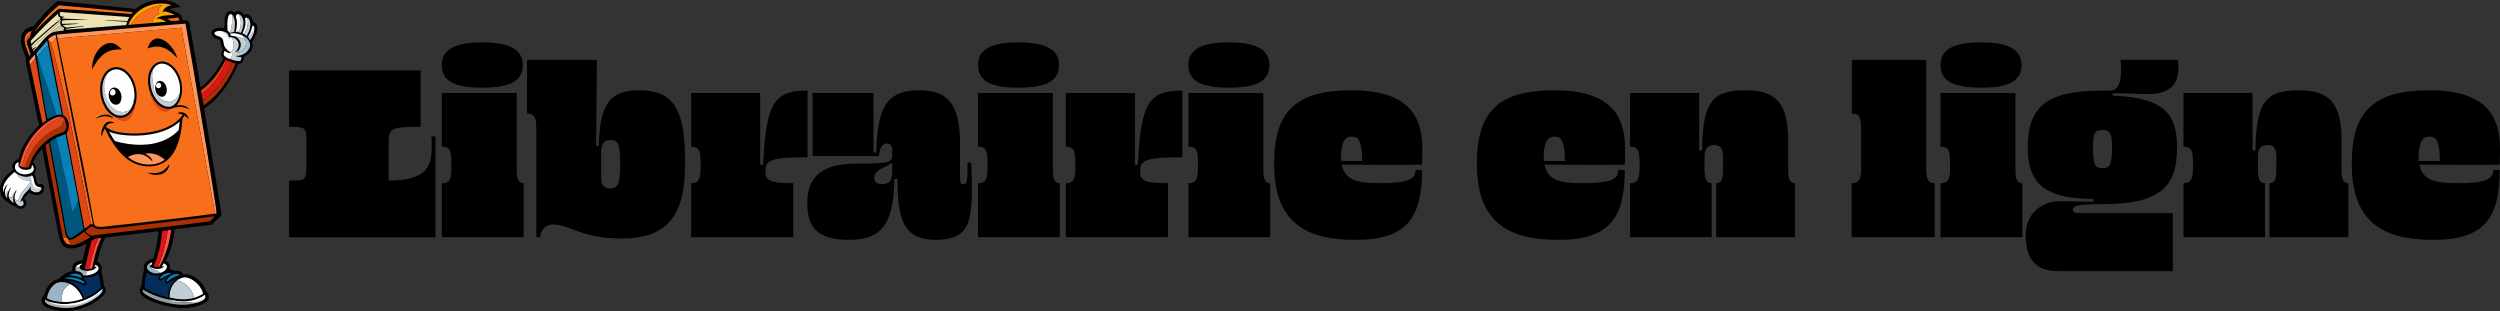 <?xml version="1.0" encoding="UTF-8"?>
<svg id="Layer_2" data-name="Layer 2" xmlns="http://www.w3.org/2000/svg" xmlns:xlink="http://www.w3.org/1999/xlink" viewBox="0 0 577.81 71.99">
  <rect x="0" y="0" width="577.81" height="71.99" fill="#333333" stroke="none"/>
  <defs>
    <style>
      .cls-1 {
        fill: #052d5c;
      }

      .cls-1, .cls-2, .cls-3, .cls-4, .cls-5, .cls-6, .cls-7, .cls-8, .cls-9, .cls-10, .cls-11, .cls-12, .cls-13, .cls-14, .cls-15, .cls-16, .cls-17, .cls-18, .cls-19, .cls-20, .cls-21, .cls-22, .cls-23, .cls-24, .cls-25 {
        stroke-width: 0px;
      }

      .cls-2 {
        fill: #f95443;
      }

      .cls-3 {
        fill: #df4816;
      }

      .cls-4 {
        fill: url(#linear-gradient);
      }

      .cls-5 {
        fill: #000;
      }

      .cls-6 {
        fill: url(#linear-gradient-6);
      }

      .cls-7 {
        fill: #9db2c5;
      }

      .cls-8 {
        fill: #00577e;
      }

      .cls-9 {
        fill: #ece2b5;
      }

      .cls-10 {
        fill: #aa2f03;
      }

      .cls-11 {
        fill: url(#linear-gradient-5);
      }

      .cls-12 {
        fill: #fe955a;
      }

      .cls-13 {
        fill: #f76f1b;
      }

      .cls-14 {
        fill: #d81716;
      }

      .cls-15 {
        fill: url(#linear-gradient-2);
      }

      .cls-16 {
        fill: #cec49c;
      }

      .cls-17 {
        fill: #2e9ed2;
      }

      .cls-18 {
        fill: url(#linear-gradient-7);
      }

      .cls-19 {
        fill: url(#linear-gradient-3);
      }

      .cls-20 {
        fill: #0a81b5;
      }

      .cls-21 {
        fill: url(#linear-gradient-8);
      }

      .cls-22 {
        fill: #fca504;
      }

      .cls-23 {
        fill: url(#linear-gradient-4);
      }

      .cls-24 {
        fill: #fefefe;
      }

      .cls-25 {
        fill: #c2cdd5;
      }
    </style>
    <linearGradient id="linear-gradient" x1="74.5" y1="702.24" x2="72.77" y2="701.83" gradientTransform="translate(-13.84 693.14) scale(.98 -.98)" gradientUnits="userSpaceOnUse">
      <stop offset="0" stop-color="#d5e1ed"/>
      <stop offset="1" stop-color="#fff"/>
    </linearGradient>
    <linearGradient id="linear-gradient-2" x1="73.98" y1="701.13" x2="73.54" y2="701.62" gradientTransform="translate(-13.84 693.14) scale(.98 -.98)" gradientUnits="userSpaceOnUse">
      <stop offset="0" stop-color="#b1becd"/>
      <stop offset="1" stop-color="#d6e2ea"/>
    </linearGradient>
    <linearGradient id="linear-gradient-3" x1="25.64" y1="701.36" x2="24.61" y2="702.26" gradientTransform="translate(-13.84 693.14) scale(.98 -.98)" gradientUnits="userSpaceOnUse">
      <stop offset="0" stop-color="#dddbb2"/>
      <stop offset="1" stop-color="#fffee7"/>
    </linearGradient>
    <linearGradient id="linear-gradient-4" x1="58.98" y1="639.88" x2="59.82" y2="638.02" gradientTransform="translate(-13.84 693.14) scale(.98 -.98)" gradientUnits="userSpaceOnUse">
      <stop offset="0" stop-color="#d5d8db"/>
      <stop offset="1" stop-color="#fff"/>
    </linearGradient>
    <linearGradient id="linear-gradient-5" x1="53.77" y1="638.05" x2="54.38" y2="639.86" gradientTransform="translate(-13.84 693.14) scale(.98 -.98)" gradientUnits="userSpaceOnUse">
      <stop offset="0" stop-color="#959da1"/>
      <stop offset="1" stop-color="#c2cace"/>
    </linearGradient>
    <linearGradient id="linear-gradient-6" x1="73.11" y1="698" x2="68.76" y2="698.64" gradientTransform="translate(-13.84 693.14) scale(.98 -.98)" gradientUnits="userSpaceOnUse">
      <stop offset="0" stop-color="#a4bdce"/>
      <stop offset="1" stop-color="#d7dee2"/>
    </linearGradient>
    <linearGradient id="linear-gradient-7" x1="29.21" y1="635.65" x2="33.95" y2="643.92" gradientTransform="translate(-13.84 693.14) scale(.98 -.98)" gradientUnits="userSpaceOnUse">
      <stop offset="0" stop-color="#aab3b8"/>
      <stop offset="1" stop-color="#c3d8e4"/>
    </linearGradient>
    <linearGradient id="linear-gradient-8" x1="47.92" y1="681.09" x2="49.76" y2="675.55" gradientTransform="translate(-13.84 693.14) scale(.98 -.98)" gradientUnits="userSpaceOnUse">
      <stop offset="0" stop-color="#d3dde2"/>
      <stop offset="1" stop-color="#fff"/>
    </linearGradient>
  </defs>
  <g id="Layer_1-2" data-name="Layer 1">
    <g>
      <path class="cls-5" d="M37.01,0c1.09-.06,2.29.14,3.27.62.57.28,1.06.64,1.56,1.02-.27.04-.55.04-.82.07-.62.08-1.32.2-1.9.43.7.24,1.35.51,2,.86.19.1.45.21.59.37.2.22.35.66.44.94.01.04.11.39.13.4.02.01.24,0,.28,0,.31,0,.69,0,.95.18.1.07.15.17.18.29.15.49.23,1.01.32,1.51l.45,2.58,1.24,7.01c.23,1.3.39,2.64.68,3.93.43-.3.82-.68,1.21-1.04,1.3-1.25,2.38-2.72,3.31-4.26.09-.14.79-1.4.79-1.46,0-.03-.05-.04-.08-.07-.1-.09-.21-.18-.29-.29-.07-.09-.11-.2-.14-.31-.11-.5.13-.98.4-1.39-.2-.27-.38-.53-.47-.85-.11-.37-.03-1.01-.33-1.28-.18-.16-.44-.21-.66-.29-.36-.11-.81-.33-1.03-.64-.17-.25-.23-.58-.16-.88.08-.34.36-.61.66-.77.75-.41,1.49-.3,2.27-.09l.05-2.11c.06-.61.22-1.36.73-1.75.32-.25.77-.25,1.13-.08.05.02.42.24.42.24.05-.02.16-.11.21-.15.27-.18.55-.23.86-.18.5.07.87.48,1.16.86.1-.05.22-.1.33-.12.87-.13,1.39.54,1.61,1.3.03.1.06.37.1.44.05.08.46.21.57.31.97.81.22,2.7-.29,3.58-.11.19-.24.38-.36.56-.01.02-.11.14-.11.16-.02.16.11.47.13.66.09.97-.58,1.94-1.37,2.44-.08.05-.61.3-.63.34-.03.05-.01.21-.02.27,0,.37-.1.74-.35,1.02-.25.28-.55.36-.91.37h-.06c-.13.11-.2.4-.26.56l-.49,1.07c-.61,1.24-1.28,2.47-2.06,3.6-.92,1.34-1.99,2.61-3.2,3.69-.42.37-.88.71-1.34,1.03-.09.07-.5.29-.54.36,0,0,.01.09.01.09l.9,5.4,2.33,14.19.56,3.45.15.97c.03.19.07.39.01.57l-.02.05c-.03.09-.07.16-.13.23-.22.28-.56.47-.82.71-.28.25-.54.54-.8.82-.12.13-.26.29-.43.36-.23.09-.56.11-.81.14l-2.33.29-5.39.64c-.28,2.55-.92,5-2.09,7.28.37.23.67.44.86.85.2.45.11.81-.05,1.25.21-.01.46-.04.67,0l.05.02c.15.04.28.09.41.16.05.03.15.1.2.11.04,0,.18-.02.23-.03.4-.05.76-.04,1.12.16.2.11.3.26.42.45.02.03.09.17.11.18.05.03.46-.02.55-.02.63,0,1.21.22,1.77.5,1.49.76,2.49,1.98,3.01,3.56.04.04.07.06.12.08.1.05.17.08.23.17.2.3.3.88.23,1.23-.09.44-.37.75-.73.99-.53.36-1.17.59-1.78.79-2.22.7-4.37.61-6.62.14-1.86-.38-3.78-.9-5.42-1.9-.43-.26-.93-.6-1.2-1.04-.21-.33-.2-.65-.16-1.02.02-.23.07-.38.22-.55.04-.05.14-.14.17-.19.02-.05.01-.24.02-.3l.08-.95c.07-.83.21-1.64.43-2.44.05-.18.02-.3,0-.49-.06-.42.06-.85.33-1.18.45-.57,1.15-.87,1.85-.97.61-2.09.99-4.19,1.21-6.36l-8.93,1.04-3.35.41c-.36.61-.62,1.27-.86,1.93-.44,1.19-.75,2.4-1.06,3.63.39.2.68.43.89.82.23.43.24.9.09,1.37l-.02.05c.23.76.4,1.53.51,2.31l.08.76c0,.08,0,.23.03.3.05.14.26.29.33.45.13.28.11.7.01.98-.37,1.1-2.44,2.43-3.44,2.94-2.77,1.41-6.13,2-9.14,1.01-.72-.24-1.69-.64-2.03-1.37-.22-.46-.19-1.09.13-1.5.11-.14.29-.27.34-.44.16-.53.33-1.08.62-1.56.55-.94,1.39-1.72,2.47-2,.39-.1.58-.4.87-.66.77-.69,1.53-1.1,2.55-1.27l-.03-.26c-.04-.54.03-1.01.39-1.43.49-.57,1.29-.77,2-.83l.91-3.82c-.21.05-.5.25-.7.35-.56.27-1.13.51-1.73.65-.83.19-1.83.21-2.57-.26-.61-.38-.95-1.03-1.18-1.68-.19-.55-.27-1.13-.38-1.69l-.66-3.39-2.04-10.63-.99-5.33-1.04,1.31c-.15.21-1.16,1.83-1.08,1.97.02.04.14.13.17.16.27.26.49.59.55.97.08.54-.12.94-.42,1.37.21.47.36.9.47,1.39.05.24.07.52.15.75.15.42,1,.19,1.31.39.14.09.25.26.29.42.11.41.01.96-.22,1.31-.26.38-.67.62-1.12.69-.77.13-1.45-.13-2.07-.57l-1.19,1.35.25.29c.21.27.33.69.28,1.03-.06.36-.31.69-.6.89-.31.21-.71.25-1.06.16-.37-.09-.59-.33-.92-.5-.3-.16-.63-.25-.94-.42-.26-.14-.43-.35-.66-.53-.22-.17-.47-.29-.69-.45-.28-.2-.52-.48-.7-.77-.49-.78-.61-1.7-.41-2.59.32-1.44,1.63-2.85,2.85-3.61-.14-.54-.21-1.09.06-1.6.26-.52.78-.8,1.31-.98.42-2.24,1.76-4.52,3.24-6.24l.94-1.03.45-.43s.1-.09.1-.1c.01-.04-.07-.31-.09-.36l-.3-1.33-1.56-7.54-.72-3.44c-.12-.6-.28-1.21-.37-1.82-.04-.26-.08-.51.04-.76.01-.02.03-.04.04-.07,0-.01-.05-.13-.05-.15l-.33-.85c-.37-.95-.81-2.1-.87-3.13-.09-1.56.59-2.76,2.1-3.27.19-.07.38-.11.59-.14.07-.01.26-.02.32-.05.03-.01.1-.14.11-.17l.35-.49,1.53-1.82c.91-1.02,1.89-1.99,2.94-2.86.14-.11.37-.34.53-.4.07-.02.21,0,.29,0l.96.07,4.86.49,8.62.85,2.32.23c.28.03.71.14.97.1.16-.02.46-.33.6-.44.19-.14.4-.27.6-.39,1.38-.8,2.91-1.18,4.49-1.27Z"/>
      <path class="cls-16" d="M8.35,10.86c.06.03.12.07.18.11l-.78.86c-.07-.07-.09-.11-.11-.21.19-.3.49-.45.69-.73l.02-.03Z"/>
      <path class="cls-24" d="M34.53,60.94c.16-.09.51-.29.7-.27-.1.22-.18.46-.31.67l-.1.02c-.08-.09-.17-.18-.23-.29l-.06-.13Z"/>
      <path class="cls-25" d="M34.21,61.18l.32-.23.06.13c-.02.18-.02.34.09.5.06.09.15.16.24.23l-.1.08s-.12-.06-.14-.08l-.16-.1c-.23-.18-.26-.26-.3-.54Z"/>
      <path class="cls-25" d="M51.43,7.24c.48.08.95.19,1.25.62.15.21.22.48.26.73h-.06c-.1-.18-.26-.38-.39-.55-.16-.21-.41-.41-.64-.54-.16-.09-.29-.12-.42-.26Z"/>
      <path class="cls-25" d="M1.15,44.69l.03.09c.3.02.38-.44.57-.56.04-.02.16-.04.21-.05-.11.26-.24.54-.29.82-.05.27-.01.56,0,.83-.26-.26-.53-.66-.53-1.04,0-.04,0-.05,0-.09Z"/>
      <path class="cls-24" d="M17.43,61.99c.05-.18.11-.33.22-.48.26-.33.87-.54,1.28-.59l.05.08-.04.08-.15.07c-.24.13-.35.31-.42.57v.05s-.25-.05-.25-.05c-.11-.02-.22-.06-.33,0l-.36.28Z"/>
      <path class="cls-25" d="M2.04,45.5l.3.14c.61.24.59-.78.91-1.07.04-.03.13-.06.17-.08-.4.89-.51,1.46-.25,2.42-.42-.24-.94-.69-1.07-1.17l-.06-.24Z"/>
      <path class="cls-20" d="M38.84,63.09c.28-.03.56.01.83.06-.36.24-.74.36-1.13.54-.32.15-.63.33-.94.51-.15.09-.42.28-.59.27-.02-.25.1-.4.25-.58.37-.45,1-.73,1.56-.79Z"/>
      <path class="cls-12" d="M6.95,14.89c-.04-.22-.09-.43-.17-.64l-.02-.05c.36-.57.85-1.08,1.3-1.59l.12.75c-.04.17-.16.26-.26.39-.3.39-.6.79-.96,1.13Z"/>
      <path class="cls-20" d="M17.23,63.25c.45-.03.9.02,1.28.29.31.22.31.4.37.75l-.86-.32c-.67-.21-1.36-.31-2.06-.4.39-.19.83-.28,1.26-.31Z"/>
      <path class="cls-13" d="M41.06,4.04h.13c.13.22.2.46.28.71l-1.7.09c-.08,0-.27.02-.34,0-.04-.02-.11-.08-.15-.11-.19-.15-.37-.29-.58-.4l-.05-.02c.83-.06,1.61-.04,2.42-.27Z"/>
      <path class="cls-13" d="M14.54,54.83c.25,0,.47.02.72.07l.21.04.31.39c.1.26.21.5.34.74.08.15.22.35.23.51l-.82-.18c-.54-.48-.77-.89-1-1.56Z"/>
      <path class="cls-20" d="M40.7,63.29c.18-.02.37,0,.54.08.1.05.21.13.24.24-.22.1-.48.14-.71.22-.58.21-1.2.57-1.68.95l-.05.04-.46.34-.07-.03v-.07c-.06-.23.13-.49.26-.67.51-.7,1.11-.97,1.94-1.1Z"/>
      <path class="cls-12" d="M11.18,9.21l-.03-.13c.13-.33,1.31-.93,1.66-1.1l.17.82-.02.02c-.33.32-.61.74-.91,1.09-.28-.14-.46-.28-.69-.5l-.18-.2Z"/>
      <path class="cls-20" d="M15.59,64.11c.99-.05,2.1.1,3.01.51.3.13.81.38.92.71.03.09.04.12,0,.2-.11.02-.18-.02-.28-.06l-.05-.02c-1.36-.61-2.75-1.03-4.25-1.1.22-.12.4-.2.64-.25Z"/>
      <path class="cls-24" d="M56.44,7.89l-.4-.19c.39-.79.73-1.68.7-2.57,0-.29-.07-.56-.11-.84.04-.08.11-.14.19-.18.14-.06.26-.04.39.02.12.68.13,1.54-.08,2.2-.17.54-.46,1.04-.7,1.56Z"/>
      <path class="cls-4" d="M57.46,8.71l-.11-.16c.17-.34.36-.65.5-1.01l.33-.95c.06-.2.08-.56.24-.7.11.03.18.06.25.16.21.31.1.85.02,1.2-.17.7-.44,1.42-.92,1.97-.07-.13-.19-.45-.3-.51Z"/>
      <path class="cls-15" d="M57.46,8.71c.15-.14.24-.31.36-.48.09-.12.2-.24.26-.38.06-.14.07-.3.1-.44l-.05-.06c.04-.09.03-.05.04-.15v-.07s.03.02.03.02v.18c.04.08.02.13.02.21.08-.08.18-.21.29-.24.04-.01.09-.02.13-.04l.06-.02c-.17.7-.44,1.42-.92,1.97-.07-.13-.19-.45-.3-.51Z"/>
      <path class="cls-24" d="M54.28,8.41c-.3-.06-.53-.15-.85-.15h-.08s-.16-.52-.16-.52c.7-.13,1.22-.04,1.9.13.4.1.73.18,1.07.41.09.28.25.56.44.78.08.09.17.18.21.3l-.02.05-.06-.04c-.2-.19-.39-.31-.63-.44-.4-.22-.84-.35-1.28-.46-.19-.05-.36-.11-.55-.05Z"/>
      <path class="cls-16" d="M14.04,5.82c.07.11.15.25.25.32.23.17.47.15.54.47l-.18.48c-.86.07-1.79.16-2.61.43v-.05c.07-.13.22-.26.32-.36.36-.36.78-.67,1.2-.97.17-.12.31-.25.5-.33Z"/>
      <path class="cls-7" d="M37.18,63.05c-.21.07-.44.11-.66.14-.7.08-1.46-.09-2.02-.54-.24-.2-.5-.48-.53-.8-.03-.3.04-.45.23-.67.04.28.07.36.3.54l.16.1s.12.08.14.08c.46.38.95.45,1.46.69.34.16.52.39.91.47Z"/>
      <path class="cls-24" d="M53.16,13.66c-.46-.16-1.01-.4-1.31-.78-.13-.16-.19-.36-.15-.57v-.05c.04-.18.12-.32.2-.48.37.15.9.58,1.31.49l.07-.02.55.02c-.14.39-.31,1.11-.64,1.37l-.02.02Z"/>
      <path class="cls-25" d="M57.22,4.13c.24.1.36.31.45.54.35.84.17,1.85-.18,2.65l-.46.97-.6-.4c.24-.51.53-1.02.7-1.56.21-.66.2-1.52.08-2.2Z"/>
      <path class="cls-25" d="M55.11,3.24c.45.16.72.49.92.91.44.92.23,1.91-.1,2.83-.06.17-.16.47-.28.6-.25-.07-.49-.13-.75-.16l-.24-.03.12-.1.16-.02c.19-.04.31-.1.41-.27.07-.13.1-.29.14-.43.23-.77.27-1.56.04-2.34-.05-.18-.1-.39-.18-.55-.07-.14-.15-.23-.21-.38l-.02-.04Z"/>
      <path class="cls-7" d="M17.43,61.99l.36-.28c.11-.06.22-.03.33,0l.23.05c.05.24.15.37.35.5.51.32,1.28.34,1.86.32l-.31.05-.3.56c-.05.16-.12.29-.09.46-.06.04-.51.04-.61.05-.07-.17-.13-.35-.25-.49-.36-.43-.95-.53-1.48-.56l-.1-.65Z"/>
      <path class="cls-25" d="M19.95,63.19v-.06c-.04-.13-.07-.4,0-.51h.3s-.3.57-.3.57Z"/>
      <path class="cls-25" d="M53.77,3.58c.74.97.54,2.5.38,3.63l-.03.19c-.29.02-.58.04-.85.18-.08-.45.16-1.04.23-1.49.05-.34.12-.7.14-1.05.04-.49.03-.96.12-1.45Z"/>
      <path class="cls-17" d="M8.55,13.05c-.06-.25-.08-.51-.11-.76.1-.22.28-.4.44-.57l.7-.77,1.3-1.51.23,1.01c-.3.15-.54.43-.77.67l-1.19,1.32c-.15.17-.39.55-.6.61Z"/>
      <path class="cls-24" d="M34.91,61.8c.72.36,1.52.5,2.31.23.27-.09.55-.23.68-.5l-.04-.04-.05.02c-.13.05-.28.04-.42.09l.47-.76c.29.16.58.33.69.67.07.21-.02.44-.12.63-.27.49-.76.7-1.25.91-.39-.08-.58-.31-.91-.47-.51-.25-1-.31-1.46-.69l.1-.08Z"/>
      <path class="cls-24" d="M20.56,62.58c.59-.08,1.26-.21,1.64-.73.05-.07.08-.12.09-.21l-.05-.05c-.15.04-.29.14-.42.22l.2-.61c.3.09.54.23.69.52.06.1.09.21.12.32-.19.57-.53.87-1.06,1.14-.59.3-1.25.42-1.91.48-.03-.17.04-.3.09-.46l.3-.56.31-.05Z"/>
      <path class="cls-13" d="M6.13,9.74h0s.93,2.87.93,2.87c-.02.14-.12.21-.21.3-.05-.03-.08-.06-.1-.12-.17-.36-.3-.76-.43-1.13-.34-.94-.86-2.27-.49-3.26.25-.68.84-1.01,1.46-1.28l-.26.76v.04c-.03.15-.05.56-.16.66-.36.31-.63.68-.74,1.15Z"/>
      <path class="cls-3" d="M6.13,9.74s-.12-.11-.14-.17c-.06-.17-.02-.52.05-.68.12-.26.39-.77.67-.87l.06-.02c.09-.03.15-.06.25-.08-.02.15-.04.56-.15.66-.36.31-.63.68-.74,1.15Z"/>
      <path class="cls-19" d="M7.38,11.05l-.14-.41c.66-.78,1.46-1.45,2.22-2.12l3.27-2.83,1.35-1.14c-.04.28-.12.55-.2.82h-.09s.02-.12.02-.12l-.06-.04c-.09.07-.12.1-.18.2l-.08.1-.05.06c-.05.06-.1.09-.17.14l-5.51,5.04c-.13.11-.25.22-.39.31Z"/>
      <path class="cls-24" d="M54.65,7.38h-.11c-.08-.07-.03-.14,0-.24.25-1.13.37-2.13-.04-3.24.04-.18.08-.37.21-.51.13-.15.22-.14.41-.14l.02.04c.06.15.14.25.21.38.09.16.13.37.18.55.24.78.19,1.57-.04,2.34-.04.14-.07.3-.14.43-.1.17-.22.24-.41.27l-.16.02-.12.1Z"/>
      <path class="cls-23" d="M40.8,69.54c2.29.32,4.61-.03,6.53-1.38h.05c.09.2.06.42.06.62-.21.5-.75.72-1.23.91-.26.1-.55.23-.83.27l-.03-.06-.09.02c-.06.06-.08.04-.16.04-.06.06-.08.04-.16.04l-.04.04h-.08c-.08.05-.1.04-.2.04l-.04.04c-.08,0-.09,0-.17-.03v-.13c.15,0,.28-.03.43-.07l-.05-.04c-.37.06-.73.1-1.11.09l-.86-.06-1.67-.05c-.12-.04-.23-.07-.36-.09-.04-.05-.07-.1-.1-.15l.09-.05Z"/>
      <path class="cls-25" d="M44.81,69.86h0c.42-.1.85-.2,1.24-.36.22-.09.45-.2.65-.32.16-.1.37-.29.53-.36.05-.02.16-.02.22-.02-.21.5-.75.72-1.23.91-.26.1-.55.23-.83.27l-.03-.06-.09.02c-.06.06-.08.04-.16.04-.06.06-.08.04-.16.04l-.04.04h-.08c-.08.05-.1.04-.2.04l-.04.04c-.08,0-.09,0-.17-.03v-.13c.15,0,.28-.03.43-.07l-.05-.04Z"/>
      <path class="cls-24" d="M53.28,7.57s-.06.05-.1.08c-.18-.23-.39-.42-.6-.62l-.04-1.57c.02-.58.06-1.71.53-2.12.09-.07.19-.09.3-.07.18.02.3.19.41.31-.09.49-.08.96-.12,1.45-.02.35-.09.7-.14,1.05-.07.46-.31,1.04-.23,1.49Z"/>
      <path class="cls-25" d="M54.28,8.41c.19-.06.37,0,.55.05.44.11.88.24,1.28.46.24.13.43.26.63.44l.06.04.02-.05c.13.32.1.81,0,1.14-.18.63-.57,1.12-1.15,1.45-.24.13-.54.3-.8.36l-.04-.04.08-.03-.02-.07c.06-.1.07-.14.17-.2l.07-.06c.08-.07.18-.11.21-.22l.04-.03c.07-.05.1-.12.15-.19v-.05c-.11.08-.16.14-.23.24h-.09c-.12.11-.15.16-.31.18.21-.17.41-.39.54-.63.26-.48.28-.98.11-1.5-.22-.64-.7-1.02-1.28-1.32Z"/>
      <path class="cls-2" d="M22.73,55.07l.67-.09c-.7,1.49-1.23,3.11-1.61,4.71-.18.76-.29,1.55-.49,2.31l-.64.18c.06-.51.23-1.03.34-1.53.43-1.92.93-3.77,1.73-5.58Z"/>
      <path class="cls-9" d="M7.38,11.05c.14-.09.26-.2.39-.31l5.51-5.04c.07-.05.11-.08.17-.14l.05-.06.08-.1c.06-.09.09-.13.18-.2l.06.04-.02.12h.09c.08.15.1.3.16.45-.19.08-.33.21-.5.33-.41.3-.84.61-1.2.97-.1.1-.25.23-.31.36v.05c-.33.17-.63.35-.91.58-1,.81-1.75,1.92-2.6,2.87-.06-.04-.11-.07-.18-.11h-.03c-.31.1-.58.29-.82.5l-.11-.31Z"/>
      <path class="cls-3" d="M46.58,21.66c-.01-.12-.15-.69-.12-.76,0-.01.15-.11.17-.13l.62-.46c.56-.46,1.09-.97,1.57-1.51,1.01-1.12,1.89-2.37,2.64-3.67.24-.42.41-.9.66-1.3l.11.07c0,.32-.16.65-.28.94-.78,2-2.08,3.83-3.57,5.38-.55.57-1.12,1.04-1.8,1.45Z"/>
      <path class="cls-24" d="M4.19,37.51h.09c0,.15.02.3,0,.45,0,.12-.05.31,0,.43l.04.06c.05.09.09.16.16.24.35.39.83.54,1.34.56.38.01,1.08,0,1.36-.32.08-.09.13-.39.16-.51.03-.1.03-.18.11-.26.19.16.3.47.35.71.06.32-.04.52-.21.77-.12.12-.27.23-.43.31-.64.37-1.45.46-2.17.26-.56-.15-1.1-.44-1.38-.98-.16-.31-.19-.7-.09-1.03.11-.35.35-.54.67-.71Z"/>
      <path class="cls-2" d="M38.76,53.22l.81-.12c-.16,1.08-.33,2.17-.6,3.23-.25.99-.59,1.93-.97,2.88-.24.6-.48,1.2-.8,1.76-.09.16-.27.58-.42.68-.05.04-.16.04-.22.04.24-.92.68-1.82.97-2.72.24-.73.41-1.48.58-2.23.27-1.17.52-2.34.65-3.53Z"/>
      <path class="cls-10" d="M15.78,55.32l.06.02c.35.13.64.11.99-.05.93-.43,1.79-1.17,2.65-1.74.15.2.29.41.48.58.29.26.64.43.97.64-1.07.67-2.26,1.4-3.48,1.74-.3.08-.66.18-.98.1l-.1-.04c-.01-.16-.16-.37-.23-.51-.13-.24-.24-.49-.34-.74Z"/>
      <path class="cls-14" d="M20.67,62.17c-.32.02-.77.1-1.08-.02l1.55-6.47c.49-.36.98-.58,1.6-.62-.8,1.81-1.3,3.66-1.73,5.58-.11.5-.28,1.02-.34,1.53Z"/>
      <path class="cls-11" d="M45.39,69.97h-.01c-1.87.59-3.72.58-5.63.25-1.88-.33-3.76-.86-5.44-1.77-.44-.24-.97-.53-1.26-.96-.11-.17-.07-.34-.04-.53.12-.02.25.1.36.16l.95.52c1.06.52,2.19.93,3.33,1.26l1.24.31.08.02,1.84.31-.09.05c.03.05.06.1.1.15.12.02.24.05.36.09l1.67.05.86.06c.38.01.73-.03,1.11-.09l.05.04c-.14.04-.28.06-.43.07v.13c.08.04.09.04.17.03l.04-.04c.09,0,.12.01.2-.04h.08s.04-.04.04-.04c.08,0,.1.02.16-.04.08,0,.1.02.16-.04l.09-.02.03.06Z"/>
      <path class="cls-25" d="M38.96,69.23l1.84.31-.09.05c.03.05.06.1.1.15.12.02.24.05.36.09-.26.01-.52-.03-.78-.06-.74-.07-1.44-.2-2.16-.34h-.06c.09-.04.17-.02.26,0,.13.04.26.05.39.08l.23.04c.1.02.23.02.32.05.07.02.02.01.11.02h.14s.05.02.05.02l.02-.02-.08-.21-.14-.05-.18-.03c-.11-.03-.21-.06-.33-.07h-.06s.04-.05.04-.05Z"/>
      <path class="cls-9" d="M13.37,3.2c.05.19.07.39.16.56.07.14.15.23.31.27.07.02.1.03.16.07-.08.16-.11.36-.15.54-.55.26-1.11.76-1.59,1.13l-4.74,4.09-.32.33c0-.22.02-.44-.12-.62.04-.22.45-.59.61-.78,1.76-1.99,3.68-3.86,5.69-5.6Z"/>
      <path class="cls-2" d="M5.08,38.57l-.56-.28c.33-1.07.57-2.14.99-3.18,1.16-2.86,3.47-5.75,6.16-7.31.74-.43,1.72-.99,2.6-.76l-.04.03c-.3.21-.68.32-1.01.48-.39.18-.75.4-1.12.63-.83.53-1.59,1.16-2.31,1.84-1.59,1.5-2.94,3.27-3.74,5.32-.27.68-.49,1.38-.68,2.09-.1.37-.15.81-.29,1.15Z"/>
      <path class="cls-14" d="M36.55,61.7c-.08-.05-.21-.04-.31-.05-.24-.03-.48-.06-.72-.11,1.17-2.53,1.74-5.35,1.95-8.12.14-.06.31-.06.46-.08l.83-.11c-.14,1.19-.38,2.36-.65,3.53-.18.75-.35,1.5-.58,2.23-.3.9-.73,1.81-.97,2.72Z"/>
      <path class="cls-24" d="M53.27,12.1c-.62-.39-1.35-1.01-1.52-1.75-.12-.52-.07-1.06-.44-1.5-.43-.51-1.29-.43-1.67-.95-.08-.1-.08-.19-.06-.31.06-.12.12-.18.24-.24.47-.27,1.1-.24,1.61-.11.13.14.26.17.42.26.23.13.48.33.64.54.13.17.3.37.39.57v.16c.09.07.15.08.26.05.16-.03.24-.07.41-.06.27.32.38.76.43,1.16.05.39.07.79-.03,1.17l-.02.06c-.04.15-.11.28-.18.42l-.02.05c-.09.16-.3.39-.45.49Z"/>
      <path class="cls-10" d="M53.66,14.46h.04c.25.09.53.17.79.2-.76,1.92-1.82,3.75-3.05,5.4-.72.97-1.46,1.86-2.34,2.68-.65.6-1.35,1.09-2.04,1.64l-.19-1.13c.54-.43,1.11-.82,1.64-1.28,1.84-1.6,3.3-3.58,4.38-5.77.27-.55.63-1.16.79-1.75Z"/>
      <path class="cls-6" d="M56.18,8.28c.71.35,1.26.84,1.52,1.6.15.46.11.92-.11,1.35-.39.74-1.08,1.28-1.89,1.52-.31.09-.68.17-1,.15h-.13s-.03.06-.03.06c.24.19.66.2.95.21.04,0,.24,0,.26,0,.03.02.04.05.06.08,0,.31-.14.57-.27.84-.08.05-.17.03-.27.03-.4,0-.79-.07-1.17-.18l-.94-.3.02-.02c.33-.26.5-.98.64-1.37l-.55-.02v-.14c.16-.1.36-.32.45-.49l.02-.05c.07-.14.14-.27.18-.42l.02-.06c.1-.38.08-.78.03-1.17-.05-.4-.16-.85-.43-1.16-.17,0-.25.03-.41.06-.11.02-.17.01-.26-.05v-.16s.05-.01.05-.01c.22-.02.41-.04.63.02.55.14,1.1.45,1.4.95.24.42.28.93.14,1.39-.16.51-.47.82-.86,1.16.23-.08.45-.15.67-.26h0c.17-.02.19-.07.31-.19h.09c.07-.09.13-.16.22-.23v.05c-.03.08-.06.14-.13.19l-.04.03c-.03.11-.13.15-.21.22l-.07.06c-.1.06-.11.1-.17.2l.02.07-.08.03.04.04c.27-.07.56-.23.8-.36.58-.33.96-.82,1.15-1.45.09-.32.12-.82,0-1.14-.05-.11-.13-.2-.21-.3-.19-.23-.35-.5-.44-.78Z"/>
      <path class="cls-24" d="M41.01,64.74c.6-.34,1.23-.73,1.95-.62h.07c1.15.17,2.39,1.13,3.07,2.03.38.51.7,1.1.84,1.72-.64.47-1.35.72-2.09.98-.38-1.66-1.44-3.06-3.02-3.74-.26-.11-.66-.15-.83-.37Z"/>
      <path class="cls-18" d="M23.17,67.19l.39-.39h.08c.08.19.07.4-.01.59-.03.06-.13.25-.18.28-.21.34-.57.63-.88.88-1.42,1.13-3.14,1.92-4.89,2.35-1.69.42-3.47.37-5.16-.05-.55-.14-1.14-.32-1.62-.62-.22-.14-.45-.34-.5-.61-.03-.13-.02-.24,0-.36l.06-.02c.26.18.54.32.83.43.19.07.41.13.6.22.88.19,1.74.35,2.65.38,2.41.06,4.95-.62,7.02-1.87.58-.35,1.14-.74,1.63-1.2Z"/>
      <path class="cls-24" d="M23.17,67.19l.08.17-.37.44c-1.25,1.15-2.82,2.05-4.48,2.48-.52.14-1.07.2-1.6.26-.49.05-.97.1-1.47.08-.99-.04-2.01-.15-2.96-.41-.2-.05-.45-.1-.61-.22-.06-.05-.09-.04-.17-.06-.1-.02-.2-.09-.29-.13.2-.02.35.13.58.1.88.19,1.74.35,2.65.38,2.41.06,4.95-.62,7.02-1.87.58-.35,1.14-.74,1.63-1.2Z"/>
      <path class="cls-25" d="M3.91,40.2c.91.52,1.89.84,2.94.56.13-.04.29-.06.4-.14l.19-.02c.65.92.12,2.39,1.59,2.66.12.02.24.02.36.03h.13c.08.13.07.23.04.37-.06.25-.23.5-.46.63-.38.21-.9.19-1.3.05-.3-.1-.58-.28-.79-.51l.02-.06c.06-.18.16-.41.08-.59-.1.04-.25.38-.34.48-.26.31-.58.58-.86.88-.39.42-.77.97-.98,1.5-.1.24-.15.5-.2.75l.47-.52c.11.23.35.71.25.96-.08.19-.26.32-.45.39-.18.07-.38.05-.55-.03-.47-.22-.82-.63-.98-1.12-.05-.15-.07-.33-.09-.49l.06.05c.2.18.38.35.66.37.22-.12.29-.55.37-.78.08-.22.17-.43.27-.63.62-1.21,1.98-1.96,2.43-3.27-.61.02-1.27.03-1.84-.21-.47-.2-.83-.5-1.15-.89-.08-.1-.2-.22-.25-.35l-.02-.06Z"/>
      <path class="cls-24" d="M7.24,40.61l.19-.02c.65.92.12,2.39,1.59,2.66.12.02.24.02.36.03l-.03.03c-.19.19-.44.3-.71.29-.32,0-.53-.17-.74-.39-.51-.55-.69-1.86-.66-2.6Z"/>
      <path class="cls-13" d="M13.61,1.23l17.07,1.58-.34.41c-.34.01-.71-.05-1.06-.07l-1.75-.14-6.93-.53-7.01-.46c-.6.41-1.15.94-1.68,1.43l-2.37,2.26-1.51,1.68c.31-.61.77-1.17,1.2-1.7,1.32-1.64,2.75-3.1,4.37-4.46Z"/>
      <path class="cls-24" d="M16.2,65.64c1.38.68,2.36,2.01,2.93,3.4-1.47.56-3.18.85-4.76.76,0-.34-.07-.68-.07-1.02,0-.51.1-1.01.28-1.48.25-.63.99-1.39,1.61-1.66Z"/>
      <path class="cls-7" d="M14.37,69.8c-1.1-.09-2.14-.21-3.16-.67-.16-.07-.29-.12-.35-.29.07-.61.36-1.31.65-1.84.42-.75,1.11-1.48,1.96-1.71.8-.21,2-.07,2.72.35-.63.27-1.36,1.03-1.61,1.66-.19.47-.29.98-.28,1.48,0,.34.07.68.07,1.02Z"/>
      <path class="cls-22" d="M30.32,5.7l-.64.06.07-.18c.64-1.68,2.27-3.26,3.89-3.98,1.83-.81,4.11-1.12,6.02-.39-.37.14-.76.14-1.11.35-.6.35-.88.83-1.06,1.47.13-.12.24-.26.35-.4.88.02,1.75.45,2.53.82-1.43.11-3.2-.05-4.36.96l.51-.15c.67.13,1.27.39,1.85.75l-2.81.27h-.03c-.08,0-.13,0-.21-.04-.04-.47.11-.96.42-1.33.31-.37.74-.54,1.16-.74-.16-.17-.33-.3-.33-.54,0-.41.25-.82.54-1.1.12-.11.24-.2.38-.28-2.26.06-4.69,1.45-6.23,3.06-.35.37-.8.9-.94,1.39Z"/>
      <path class="cls-14" d="M52.23,13.89l1.43.56c-.16.59-.52,1.2-.79,1.75-1.07,2.19-2.53,4.17-4.38,5.77-.52.46-1.09.85-1.64,1.28l-.27-1.59c.68-.41,1.25-.88,1.8-1.45,1.48-1.54,2.78-3.37,3.57-5.38.11-.29.28-.63.28-.94Z"/>
      <path class="cls-13" d="M30.32,5.7c.14-.49.58-1.02.94-1.39,1.53-1.61,3.96-3,6.23-3.06-.14.08-.26.17-.38.28-.29.28-.55.68-.54,1.1,0,.25.17.38.33.54-.42.21-.85.38-1.16.74-.3.37-.46.86-.42,1.33.08.03.12.03.21.04h.03s-5.23.42-5.23.42Z"/>
      <path class="cls-10" d="M14.85,27.5c.37.63.63,1.42.45,2.16-.09.37-.28.61-.62.8-.31.17-.67.28-1,.41-.46.18-.91.38-1.34.61-2.5,1.36-4.66,3.88-5.51,6.6l-.16.55c-.38.12-.69.16-1.09.1l.09-.02c.11-.54.41-1.17.62-1.68,1.1-2.61,2.71-4.8,5.1-6.35.54-.35,1.11-.62,1.68-.91.3-.15.66-.31.92-.52.54-.44.78-1.07.85-1.75Z"/>
      <path class="cls-3" d="M8.18,13.36l2.5,14.47-.85.6h-.03s-2.85-13.54-2.85-13.54c.36-.34.66-.74.96-1.13.1-.13.23-.22.26-.39Z"/>
      <path class="cls-25" d="M41.01,64.74c.17.22.57.26.83.37,1.57.68,2.64,2.08,3.02,3.74-1.19.34-2.57.4-3.8.25-.63-.08-1.24-.21-1.86-.33-.02-.33,0-.7.05-1.04.2-1.19.77-2.29,1.76-2.99Z"/>
      <path class="cls-8" d="M8.55,13.07l.1.03.63,2.05,3.21,9.71.37,1.2c.05.17.1.42.21.55-.69.21-1.43.55-2.04.94l-.04.03c-.25-.27-2.41-13.42-2.43-14.52Z"/>
      <path class="cls-1" d="M22.72,63.29h.09c.1.24.13.53.19.78.16.76.26,1.5.31,2.28-.84,1.2-2.53,1.97-3.82,2.56-.4-1.11-.95-2.06-1.83-2.86-.61-.53-1.24-.86-1.95-1.21.73.12,1.46.3,2.18.52.28.08.57.15.84.27.18.08.34.19.52.28.13.06.26.08.39.03.11-.04.23-.14.27-.25.16-.55-.36-1.06-.59-1.5.42-.03.85-.04,1.27-.1.78-.11,1.47-.39,2.15-.8Z"/>
      <path class="cls-10" d="M14.54,54.83c-.4-1.56-.62-3.19-.93-4.77l-1.89-9.88-.74-3.99-.31-1.69c-.05-.3-.12-.61-.13-.91l.72-.66,2.61,14.13.76,4.15.33,1.89c.11.63.2,1.27.52,1.84l-.21-.04c-.24-.05-.47-.06-.72-.07Z"/>
      <path class="cls-3" d="M14.26,27.03c.27.11.44.2.58.47-.08.67-.31,1.31-.85,1.75-.26.21-.62.36-.92.52-.57.29-1.15.56-1.68.91-2.39,1.56-4,3.75-5.1,6.35-.21.51-.52,1.14-.62,1.68l-.09.02-.5-.16c.14-.35.2-.79.29-1.15.19-.71.41-1.41.68-2.09.8-2.04,2.15-3.82,3.74-5.32.72-.68,1.47-1.31,2.31-1.84.36-.23.73-.45,1.12-.63.33-.15.71-.27,1.01-.48l.04-.03Z"/>
      <path class="cls-24" d="M1.77,42.51c-.6.58-.86,1.17-1,1.99-.18-.91-.07-1.55.39-2.35.44-.77,1.08-1.43,1.74-2.01.12-.1.33-.31.48-.34.06-.01.21.14.27.18.03.02.25.2.25.22l.02.06c.05.13.16.25.25.35.32.39.68.7,1.15.89.57.24,1.24.23,1.84.21-.45,1.32-1.81,2.07-2.43,3.27-.11.2-.19.41-.27.63-.08.23-.15.66-.37.78-.28-.02-.46-.2-.66-.37l-.06-.05c-.05-.54.08-1.07.29-1.57.08-.18.16-.33.19-.52-.17.14-.33.41-.44.6-.05.02-.13.05-.17.08-.32.28-.3,1.31-.91,1.07l-.3-.14c-.12-.86.28-1.55.59-2.32-.27.31-.48.63-.67,1-.05.01-.17.02-.21.05-.19.12-.27.58-.57.56l-.03-.09c0-.59.12-1.08.37-1.61.09-.19.19-.37.25-.57Z"/>
      <path class="cls-1" d="M33.85,62.93c.94.74,1.89.85,3.06.76-.14.23-.35.51-.32.8.02.18.12.27.26.38.45.06,1.02-.42,1.4-.63.12-.07.26-.16.4-.18-.15.22-.3.43-.4.68l-.02.06c-.06.14-.1.36-.06.5.03.08.13.18.21.22.1.04.19.03.28,0,.29-.1.54-.33.8-.48.37-.22.78-.41,1.18-.58-.05.15-.38.4-.5.54-.17.19-.31.4-.46.61-.63,1.01-.83,1.96-.85,3.14-1.89-.5-3.81-1.1-5.41-2.26,0-1.17.2-2.39.43-3.53Z"/>
      <path class="cls-13" d="M12.98,8.79l8.54,43.15c-.13-.06-.28-.12-.41-.19-.15-.17-.21-.6-.26-.82l-.52-2.45-1.19-6.27-.57-2.7-1.61-7.8-1.08-5.48-1.88-7.81-1.19-4.62c-.29-1.11-.56-2.27-.94-3.35-.13-.37-.37-.69-.5-1.05.22.22.4.36.69.5.3-.35.57-.77.91-1.09l.02-.02Z"/>
      <path class="cls-10" d="M49.55,49.97s.05.03.08.04l-.79.87c-.18.18-.31.27-.56.31l-2.57.32-4.34.55-13.26,1.56-5.25.62-.97.13c-.21.03-.45.09-.66.09-.52-.02-1-.44-1.34-.79l-.2-.24,1-.79c.07-.05.45-.36.5-.36.03,0,.15.07.18.09l.56.31c.27.13.55.22.84.26h.06c.51.08,1.05.04,1.56,0l1.9-.2,2.65-.3,12.38-1.45,8.21-1Z"/>
      <path class="cls-20" d="M11.11,10.44l3.2,16.06c-.13.06-.42,0-.58,0-.22.02-.44.05-.65.11-.11-.13-.16-.39-.21-.55l-.37-1.2-3.21-9.71-.63-2.05-.1-.03v-.02c.21-.06.45-.44.6-.61l1.19-1.32c.23-.24.47-.52.77-.67Z"/>
      <path class="cls-9" d="M13.9,2.79c.15-.04.41.01.57.02l1.23.09,14.18,1.04c.01.07-.11.24-.15.3-.11.2-.2.41-.29.62l-5.26-.2c.16.13,1.37.15,1.66.17l3.52.22-.18.75-9.7.75-4.25.31-.03-.06s.05-.06.08-.09c.16-.1.61-.11.79-.14,1.12-.17,2.22-.37,3.36-.39v-.04c-.35-.1-.79-.04-1.16-.02l-3.03.25c-.09-.09-.18-.17-.29-.23-.16-.09-.32-.11-.45-.25l.03-.04c.39-.15.95-.13,1.37-.16l2.46-.21c-.1-.09-3.61.01-4.08.03,0-.27.06-.52.12-.78.75-.1,1.55-.09,2.31-.11l3.88-.11-6.19-.21c-.03-.09,0-.17.04-.26.13-.03.27-.03.41-.03l.05-.06c-.14-.15-.57-.11-.79-.2-.14-.06-.22-.15-.27-.29-.07-.2-.02-.48.07-.66Z"/>
      <path class="cls-24" d="M26.6,4.15s.05-.02.1-.03c.09,0,.2.03.29.03.19,0,.73-.03.86.07l-.02.12c-.19.1-.99-.02-1.21-.07l-.02-.13Z"/>
      <path class="cls-3" d="M11.18,9.21l.18.2c.13.37.37.68.5,1.05.38,1.09.65,2.24.94,3.35l1.19,4.62,1.88,7.81,1.08,5.48,1.61,7.8.57,2.7,1.19,6.27.52,2.45c.05.22.12.65.26.82-.22.03-.5.31-.68.45l-.89.65-1.16-6.25-1.93-10.23-.93-4.92c-.02-.14-.14-.57-.12-.68.02-.08.19-.28.24-.37.36-.66.38-1.51.16-2.22-.22-.69-.5-1.2-1.17-1.54l-3.45-17.42Z"/>
      <path class="cls-12" d="M13.28,8.87l-.18-.85c.07-.06.29-.05.39-.06l1.5-.14,19.03-1.64,5.29-.43,3.56-.29,1.91,11.07c.55,3.2,5.46,32.45,5.25,32.8l-.32.05-7.79-42.96-28.63,2.46Z"/>
      <path class="cls-8" d="M13.04,31.82l2.09-.81,2.93,15.33,1.24,6.7c-.17.21-.52.4-.75.56l-1.28.93c-.24.17-.55.4-.84.45-.17.03-.34.02-.48-.08-.29-.2-.4-.6-.49-.93-.35-1.29-.54-2.68-.76-4l-.65-3.56-1.15-6.17-1.38-7.49c.48-.37.99-.66,1.52-.93Z"/>
      <path class="cls-20" d="M13.04,31.82l2.09-.81,2.93,15.33c-.13.16-.21.37-.31.56l-.94,2c-.25-.73-.36-1.54-.52-2.29l-.84-4.05-1.18-5.3-1.24-5.42Z"/>
      <path class="cls-13" d="M13.28,8.87l28.63-2.46,7.79,42.96-4.91.64-14.95,1.75-3.49.36c-1.03.12-2.09.3-3.12.32-.41,0-.86-.02-1.21-.26-.15-.1-.2-.26-.24-.42-.32-1.19-.47-2.45-.7-3.67l-1.74-9.35-6.06-29.86Z"/>
      <path class="cls-5" d="M24.17,26.49c.25-.01.48-.02.73.03.55.11,1.02.38,1.33.85-.67-.37-1.45-.51-2.21-.51-.76.12-1.37.33-2.07.66.67-.57,1.33-.89,2.21-1.03Z"/>
      <path class="cls-5" d="M39.07,38.02h.05c0,.06.01.12,0,.18-.07.62-.53,1.26-1.01,1.63-.74.56-1.66.67-2.55.56-.36-.04-.67-.13-1.01-.26l-.45-.23c.81.11,1.62.18,2.43.01,1.18-.24,1.9-.91,2.54-1.89Z"/>
      <path class="cls-3" d="M34.75,21.52c.58,1.43,1.5,2.79,2.97,3.42.63.27,1.26.29,1.93.16-.14.24-.5.47-.74.58-.45.21-.95.16-1.41-.02-1.09-.44-1.93-1.73-2.39-2.76-.15-.35-.51-1.03-.37-1.39Z"/>
      <path class="cls-3" d="M31.15,24.55s.07.13.07.17c.03.35-.23.93-.36,1.25-.28.72-.73,1.61-1.48,1.93-.5.22-1.02.17-1.52-.04-.31-.13-.99-.47-1.13-.79.75.21,1.45.28,2.19-.04,1.13-.48,1.77-1.39,2.22-2.49Z"/>
      <path class="cls-5" d="M36.07,8.91c.22-.03.49-.03.71.01h.06c.24.07.46.13.69.23,1.33.57,2.37,1.87,3,3.13.19.38.33.78.49,1.18l-1.25-1.22c-.5-.42-1.07-.81-1.66-1.08-1.36-.62-2.62-.46-3.98.04.08-.35.2-.67.37-.98.36-.65.84-1.11,1.57-1.32Z"/>
      <path class="cls-5" d="M25.12,9.96l.36-.02c1.2,0,1.9.73,2.7,1.52-.52-.08-1.14-.03-1.66.03-1.83.23-2.94,1.18-4.03,2.59-.47.66-.88,1.31-1.21,2.05-.03-1.43.28-2.82,1.05-4.04.67-1.06,1.56-1.86,2.79-2.14Z"/>
      <path class="cls-5" d="M34.75,21.52c-.2-.55-.35-1.11-.44-1.69-.23-1.49-.1-3.13.82-4.37.47-.63,1.14-1.1,1.94-1.22.89-.13,1.73.17,2.43.7,1.44,1.08,2.26,2.85,2.51,4.6.23,1.65.01,3.23-1.02,4.58l-.18.24c.88-.13,1.78-.08,2.53.48.19.14.34.31.49.49-1.12-.64-2.34-.77-3.59-.43-.2.05-.4.12-.58.2-.67.13-1.3.11-1.93-.16-1.47-.63-2.39-1.99-2.97-3.42Z"/>
      <path class="cls-25" d="M35.29,16.16l.02.06c.04.18-.07.45-.1.63-.04.2-.05.41-.05.62,0,.97.24,1.92.38,2.87.03.21.02.59.1.78.12.28.37.58.57.81.34.39.69.77,1.12,1.06.56.39,1.39.65,2.08.52.7-.13,1.39-.72,1.78-1.3.08-.12.14-.24.2-.37.04-.1.1-.18.16-.27-.06.59-.27,1.17-.54,1.68-.35.65-.82,1.16-1.54,1.37-.63.19-1.38-.04-1.94-.35-1.23-.68-2.12-2.2-2.5-3.51-.43-1.5-.52-3.21.26-4.6Z"/>
      <path class="cls-24" d="M35.29,16.16c.38-.65.89-1.2,1.64-1.4.69-.18,1.43.04,2.02.4,1.32.81,2.13,2.39,2.48,3.85.2.84.25,1.7.12,2.55-.07.08-.12.17-.16.27-.06.13-.12.25-.2.37-.39.58-1.08,1.17-1.78,1.3-.69.13-1.51-.13-2.08-.52-.42-.3-.78-.68-1.12-1.06-.2-.23-.45-.52-.57-.81-.08-.19-.07-.56-.1-.78-.14-.96-.39-1.9-.38-2.87,0-.21.01-.42.05-.62.03-.18.14-.45.1-.63l-.02-.06Z"/>
      <path class="cls-5" d="M36.84,18.71c.23-.02.41-.01.63.08.47.21.77.68.94,1.15.2.54.21,1.25-.05,1.77-.18.35-.38.54-.75.67-.21,0-.41-.02-.61-.11-.46-.2-.82-.64-1-1.11-.24-.62-.18-1.27.11-1.87.15-.32.42-.48.74-.6Z"/>
      <path class="cls-24" d="M36.55,19.15c.11-.02.21-.03.32.02.16.07.29.2.35.37.06.19.03.38-.06.55-.1.18-.23.24-.41.29-.12,0-.24,0-.35-.05-.13-.05-.27-.17-.32-.3-.05-.13-.04-.36.02-.5.09-.21.26-.31.46-.39Z"/>
      <path class="cls-5" d="M26.74,27.08c-.4-.21-.8-.4-1.16-.68-.7-.55-1.27-1.39-1.64-2.19-.84-1.77-1.1-4.04-.42-5.9.38-1.05,1.02-2.04,2.07-2.52.75-.35,1.66-.36,2.44-.07,1.27.47,2.22,1.63,2.78,2.83.84,1.81,1.05,4.1.34,5.99-.45,1.1-1.09,2.01-2.22,2.49-.74.32-1.44.24-2.19.04Z"/>
      <path class="cls-25" d="M31.05,22.76c0,.97-.52,2.17-1.12,2.92-.45.55-1.1.97-1.82,1.04-.79.08-1.58-.19-2.18-.7-1.4-1.19-2.12-2.94-2.26-4.76-.1-1.34.1-3.03,1.02-4.08v.03c-.02.21-.15.39-.22.58-.1.28-.18.58-.24.87-.41,1.94.16,4.18,1.39,5.72.56.7,1.33,1.28,2.23,1.43h.06c.08.02.04.02.13.02.08,0,.04,0,.1.02.14.05.45.02.6.01.14-.09.25-.04.36-.12h.08s.03-.01.03-.01c.05-.03.07-.03.12-.05l.12-.04.06-.02c.1-.03.19-.08.28-.13.12-.06.19-.16.31-.21.05-.06.06-.09.1-.16l.03-.04c.1-.13.2-.32.26-.48l.16-.41c.02-.07,0-.04.06-.09v-.07c.02-.07.04-.11.08-.16l-.02-.06.04-.06c.03-.06.04-.13.05-.2l.05-.23.02-.04c.03-.07.01-.12.03-.19l.02-.04c0-.17,0-.18.09-.31Z"/>
      <path class="cls-24" d="M24.69,17.18c.44-.58,1.1-1.02,1.82-1.13.82-.12,1.57.16,2.22.64,1.29.95,2.04,2.66,2.26,4.21.08.58.15,1.28.05,1.86-.1.14-.1.14-.09.31l-.02.04c-.02.07,0,.12-.03.19l-.02.04-.05.23c-.01.06-.02.14-.05.2l-.04.06.02.06c-.04.05-.06.09-.07.16v.07c-.06.05-.05.02-.07.09l-.16.41c-.06.16-.16.35-.26.48l-.03.04c-.03.07-.05.1-.1.16-.12.04-.19.15-.31.21-.09.05-.18.1-.28.13l-.06.02-.12.04c-.05.01-.08.02-.12.05l-.03.02h-.08c-.11.06-.22.02-.36.11-.15,0-.46.04-.6-.01-.06-.02-.02-.02-.1-.02-.09,0-.05,0-.13-.01h-.06c-.9-.16-1.67-.75-2.23-1.44-1.23-1.54-1.8-3.79-1.39-5.72.06-.29.15-.59.24-.87.07-.2.2-.38.22-.58v-.03Z"/>
      <path class="cls-5" d="M26.28,20.23c.26-.01.49.02.73.15.52.29.83.83.98,1.39.17.65.12,1.34-.23,1.92-.19.31-.46.44-.8.51-.32,0-.58-.03-.86-.2-.51-.32-.8-.94-.92-1.51-.12-.56-.06-1.22.26-1.71.21-.32.49-.48.86-.56Z"/>
      <path class="cls-24" d="M25.95,20.6c.1-.02.18-.03.28,0,.19.05.33.2.42.38.08.17.1.44.02.62-.1.24-.22.36-.46.46-.12,0-.31,0-.43-.04-.13-.05-.24-.17-.3-.3-.09-.19-.05-.49.03-.68.09-.22.22-.34.43-.44Z"/>
      <path class="cls-5" d="M41.59,25.94c.4-.02.74.03,1.11.22.55.29.77.84.95,1.4-.35-.31-.67-.62-1.07-.88-.09.23-.18.43-.34.62-.09.1-.08.45-.1.6l-.23,2c-.1.7-.25,1.4-.43,2.08-.58,2.18-1.64,4.45-3.68,5.62-1.62.94-3.74,1.06-5.53.58-3.26-.89-5.45-3.77-7.06-6.56l-.99-1.91c-.37.62-.56,1.25-.74,1.94-.14-.84-.04-1.52.33-2.28.23-.48.61-1.05,1.14-1.22.56-.17,1.08.04,1.58.29h-.74c-.68.06-.93.32-1.36.82.08.13.3.27.43.35.86.58,1.93.83,2.94,1,2.46.4,5.09.3,7.53-.18,2.54-.5,5.41-1.66,6.91-3.89-.28-.31-.84-.2-1.18-.33.11-.16.34-.2.52-.25Z"/>
      <path class="cls-12" d="M34.15,35.44h0c1.44-.09,2.89.53,3.95,1.48-.66.53-1.47.8-2.29.98-1.54.32-3.31.04-4.72-.62-.55-.26-1.03-.61-1.52-.98.16-.12.39-.21.58-.29.62-.26,1.24-.4,1.92-.39,1.37,0,2.3.82,3.22,1.74l-.06-.18c-.27-.83-.97-1.27-1.71-1.64l.62-.09Z"/>
      <path class="cls-21" d="M41.54,28.05l-.22,1.81v.09c-.06.16-.19.29-.3.41-.42.43-.92.81-1.42,1.15-3.26,2.17-7.5,2.3-11.23,1.54-.53-.11-1.07-.22-1.58-.39-.06-.02-.22-.06-.27-.09-.04-.04-.11-.16-.14-.21l-.37-.56-.81-1.37c.42.13.82.29,1.25.4.9.23,1.86.37,2.78.44,3.65.28,7.76-.17,10.92-2.13.5-.31.95-.68,1.39-1.06Z"/>
    </g>
    <g>
      <path class="cls-5" d="M97.22,29.32c-6.61,0-7.4.18-7.4,3.61v8.81c7.83-.12,9.97-2.32,9.97-7.77,0-.73,0-1.59-.12-2.45h.98v23.31h-33.83v-13.09c3.98,0,3.98-.18,3.98-3.61v-5.2c0-3.43,0-3.61-3.98-3.61v-13.03h30.4v13.03Z"/>
      <path class="cls-5" d="M120.83,15.06c0,3.79-3.18,5.2-9.36,5.2s-9.36-1.41-9.36-5.2,3.24-5.26,9.36-5.26,9.36,1.53,9.36,5.26ZM119.43,38.68c0,2.57.24,3.67,1.59,3.67v12.48h-18.9v-12.48c1.9,0,2.2-1.1,2.2-3.67v-1.1c0-2.81-.31-3.67-2.2-3.67v-12.42h17.31v17.19Z"/>
      <path class="cls-5" d="M121.81,26.26v-12.42h16.15l-.18,19.88h.61c.24-10.15,2.81-12.85,9.48-12.85,8.01,0,10.58,4.83,10.46,16.88.12,12.54-4.53,17.37-14.68,17.37-9.42,0-11.93-3.24-15.84-3.24-1.59,0-2.94,1.22-2.94,2.94h-.92v-24.9c0-2.81-.37-3.67-2.14-3.67ZM143.34,37.88c0-4.65-.43-5.51-2.32-5.51-1.35,0-2.08.79-2.08,2.69v5.57c0,2.02.43,2.94,2.08,2.94,1.77,0,2.32-1.04,2.32-5.69Z"/>
      <path class="cls-5" d="M186.65,36.35c-8.44,0-9.73.67-9.73,3.06v.49c0,1.71.98,2.45,6.42,2.45v12.48h-23.61v-12.48c1.84,0,2.2-1.1,2.2-3.67v-1.1c0-2.81-.37-3.67-2.2-3.67v-12.42h15.97v16.58h.67c.67-14.74,2.81-17.13,10.28-17.13v15.42Z"/>
      <path class="cls-5" d="M203.16,36.05h-15.35v-14.56h14.07v13.76h.67c.12-11.87,3.43-14.38,10.03-14.38s9.3,3.43,9.3,12.23v7.59c0,1.65.18,1.9.73,1.9.73,0,1.1-.24.98-5.02h.86c.12,2.26.18,4.28.18,5.99,0,8.44-1.22,11.87-8.32,11.87-7.46,0-8.87-4.59-8.87-14.07h-.73c-.12,10.28-2.88,14.07-10.46,14.07s-9.67-3.12-9.67-8.56c0-6.24,3.61-9.05,11.44-9.05s8.2-.31,8.2-2.14v-.8c0-1.1-.31-1.71-1.22-1.71-1.16,0-1.71,1.1-1.83,2.88ZM206.22,39.78v-2.2c-1.53,1.22-4.16,1.53-4.16,3.55,0,.86.55,1.41,1.65,1.41,1.41,0,2.51-.31,2.51-2.75Z"/>
      <path class="cls-5" d="M244.76,15.06c0,3.79-3.18,5.2-9.36,5.2s-9.36-1.41-9.36-5.2,3.24-5.26,9.36-5.26,9.36,1.53,9.36,5.26ZM243.35,38.68c0,2.57.24,3.67,1.59,3.67v12.48h-18.9v-12.48c1.9,0,2.2-1.1,2.2-3.67v-1.1c0-2.81-.31-3.67-2.2-3.67v-12.42h17.31v17.19Z"/>
      <path class="cls-5" d="M273.26,36.35c-8.44,0-9.73.67-9.73,3.06v.49c0,1.71.98,2.45,6.42,2.45v12.48h-23.61v-12.48c1.84,0,2.2-1.1,2.2-3.67v-1.1c0-2.81-.37-3.67-2.2-3.67v-12.42h15.97v16.58h.67c.67-14.74,2.81-17.13,10.28-17.13v15.42Z"/>
      <path class="cls-5" d="M293.38,15.06c0,3.79-3.18,5.2-9.36,5.2s-9.36-1.41-9.36-5.2,3.24-5.26,9.36-5.26,9.36,1.53,9.36,5.26ZM291.98,38.68c0,2.57.24,3.67,1.59,3.67v12.48h-18.9v-12.48c1.9,0,2.2-1.1,2.2-3.67v-1.1c0-2.81-.31-3.67-2.2-3.67v-12.42h17.31v17.19Z"/>
      <path class="cls-5" d="M313.38,55.44c-10.83,0-18.9-3.36-18.9-17.56,0-12.17,5.02-17.01,17.92-17.01s16.33,5.81,16.33,13.4c0,1.22,0,2.45-.06,3.79-4.77.12-11.87,0-18.54,0,.61,3.36,3.18,4.28,8.75,4.28,6.61,0,8.38-.98,8.26-3.06h1.53c0,11.07-3.55,16.15-15.29,16.15ZM310.02,37.21h4.83c-.06-4.71-.92-5.63-2.39-5.63-1.59,0-2.51,1.22-2.51,4.59,0,.37,0,.73.06,1.04Z"/>
      <path class="cls-5" d="M360.24,55.44c-10.83,0-18.9-3.36-18.9-17.56,0-12.17,5.02-17.01,17.92-17.01s16.33,5.81,16.33,13.4c0,1.22,0,2.45-.06,3.79-4.77.12-11.87,0-18.54,0,.61,3.36,3.18,4.28,8.75,4.28,6.61,0,8.38-.98,8.26-3.06h1.53c0,11.07-3.55,16.15-15.29,16.15ZM356.87,37.21h4.83c-.06-4.71-.92-5.63-2.39-5.63-1.59,0-2.51,1.22-2.51,4.59,0,.37,0,.73.06,1.04Z"/>
      <path class="cls-5" d="M395.59,54.83h-18.84v-12.48c1.83,0,2.2-1.1,2.2-3.67v-.98c0-2.88-.37-3.79-2.2-3.79v-12.42h15.97v13.27h.67c.06-12.05,3.06-13.89,10.22-13.89s9.67,3.43,9.67,11.5v6.3c0,2.57.24,3.67,1.59,3.67v12.48h-18.23v-12.48c1.35,0,1.59-1.1,1.59-3.67v-2.02c0-2.51-.55-3.12-2.14-3.12-1.28,0-2.14.67-2.14,2.69v2.45c0,2.57.31,3.67,1.65,3.67v12.48Z"/>
      <path class="cls-5" d="M445.2,38.68c0,2.57.31,3.67,1.96,3.67v12.48h-19.21v-12.48c1.9,0,2.2-1.1,2.2-3.67v-8.75c0-2.81-.31-3.67-2.14-3.67v-12.42h17.19v24.84Z"/>
      <path class="cls-5" d="M467.22,15.06c0,3.79-3.18,5.2-9.36,5.2s-9.36-1.41-9.36-5.2,3.24-5.26,9.36-5.26,9.36,1.53,9.36,5.26ZM465.81,38.68c0,2.57.25,3.67,1.59,3.67v12.48h-18.9v-12.48c1.9,0,2.2-1.1,2.2-3.67v-1.1c0-2.81-.31-3.67-2.2-3.67v-12.42h17.31v17.19Z"/>
      <path class="cls-5" d="M502.2,62.66h-26.43c-4.04,0-7.59-1.59-7.59-8.32,0-4.53,3.12-7.89,8.26-7.83,2.75.06,4.59.06,7.4.12v-.67c-10.95,0-15.17-3.3-15.17-11.93,0-9.54,4.59-13.09,17.25-13.09h1.77c1.71,0,2.94-1.59,2.45-7.1h13.21c.86,6.12-2.45,7.89-6.79,7.89-2.33,0-4.71-.18-8.26-.18v.55c11.99.43,14.87,4.4,14.87,11.93.12,9.6-4.59,13.15-17.25,13.15-6.06,0-6.85.43-6.85,1.28,0,.55.43.79,1.29.79h21.84v13.4ZM485.93,30.05c-1.65,0-2.2.43-2.2,4.1,0,4.1.55,4.71,2.2,4.71s2.2-.61,2.2-4.71c0-3.67-.55-4.1-2.2-4.1Z"/>
      <path class="cls-5" d="M523.49,54.83h-18.84v-12.48c1.83,0,2.2-1.1,2.2-3.67v-.98c0-2.88-.37-3.79-2.2-3.79v-12.42h15.97v13.27h.67c.06-12.05,3.06-13.89,10.22-13.89s9.67,3.43,9.67,11.5v6.3c0,2.57.25,3.67,1.59,3.67v12.48h-18.23v-12.48c1.35,0,1.59-1.1,1.59-3.67v-2.02c0-2.51-.55-3.12-2.14-3.12-1.28,0-2.14.67-2.14,2.69v2.45c0,2.57.31,3.67,1.65,3.67v12.48Z"/>
      <path class="cls-5" d="M562.45,55.44c-10.83,0-18.9-3.36-18.9-17.56,0-12.17,5.02-17.01,17.92-17.01s16.33,5.81,16.33,13.4c0,1.22,0,2.45-.06,3.79-4.77.12-11.87,0-18.54,0,.61,3.36,3.18,4.28,8.75,4.28,6.61,0,8.38-.98,8.26-3.06h1.53c0,11.07-3.55,16.15-15.29,16.15ZM559.09,37.21h4.83c-.06-4.71-.92-5.63-2.39-5.63-1.59,0-2.51,1.22-2.51,4.59,0,.37,0,.73.06,1.04Z"/>
    </g>
  </g>
</svg>